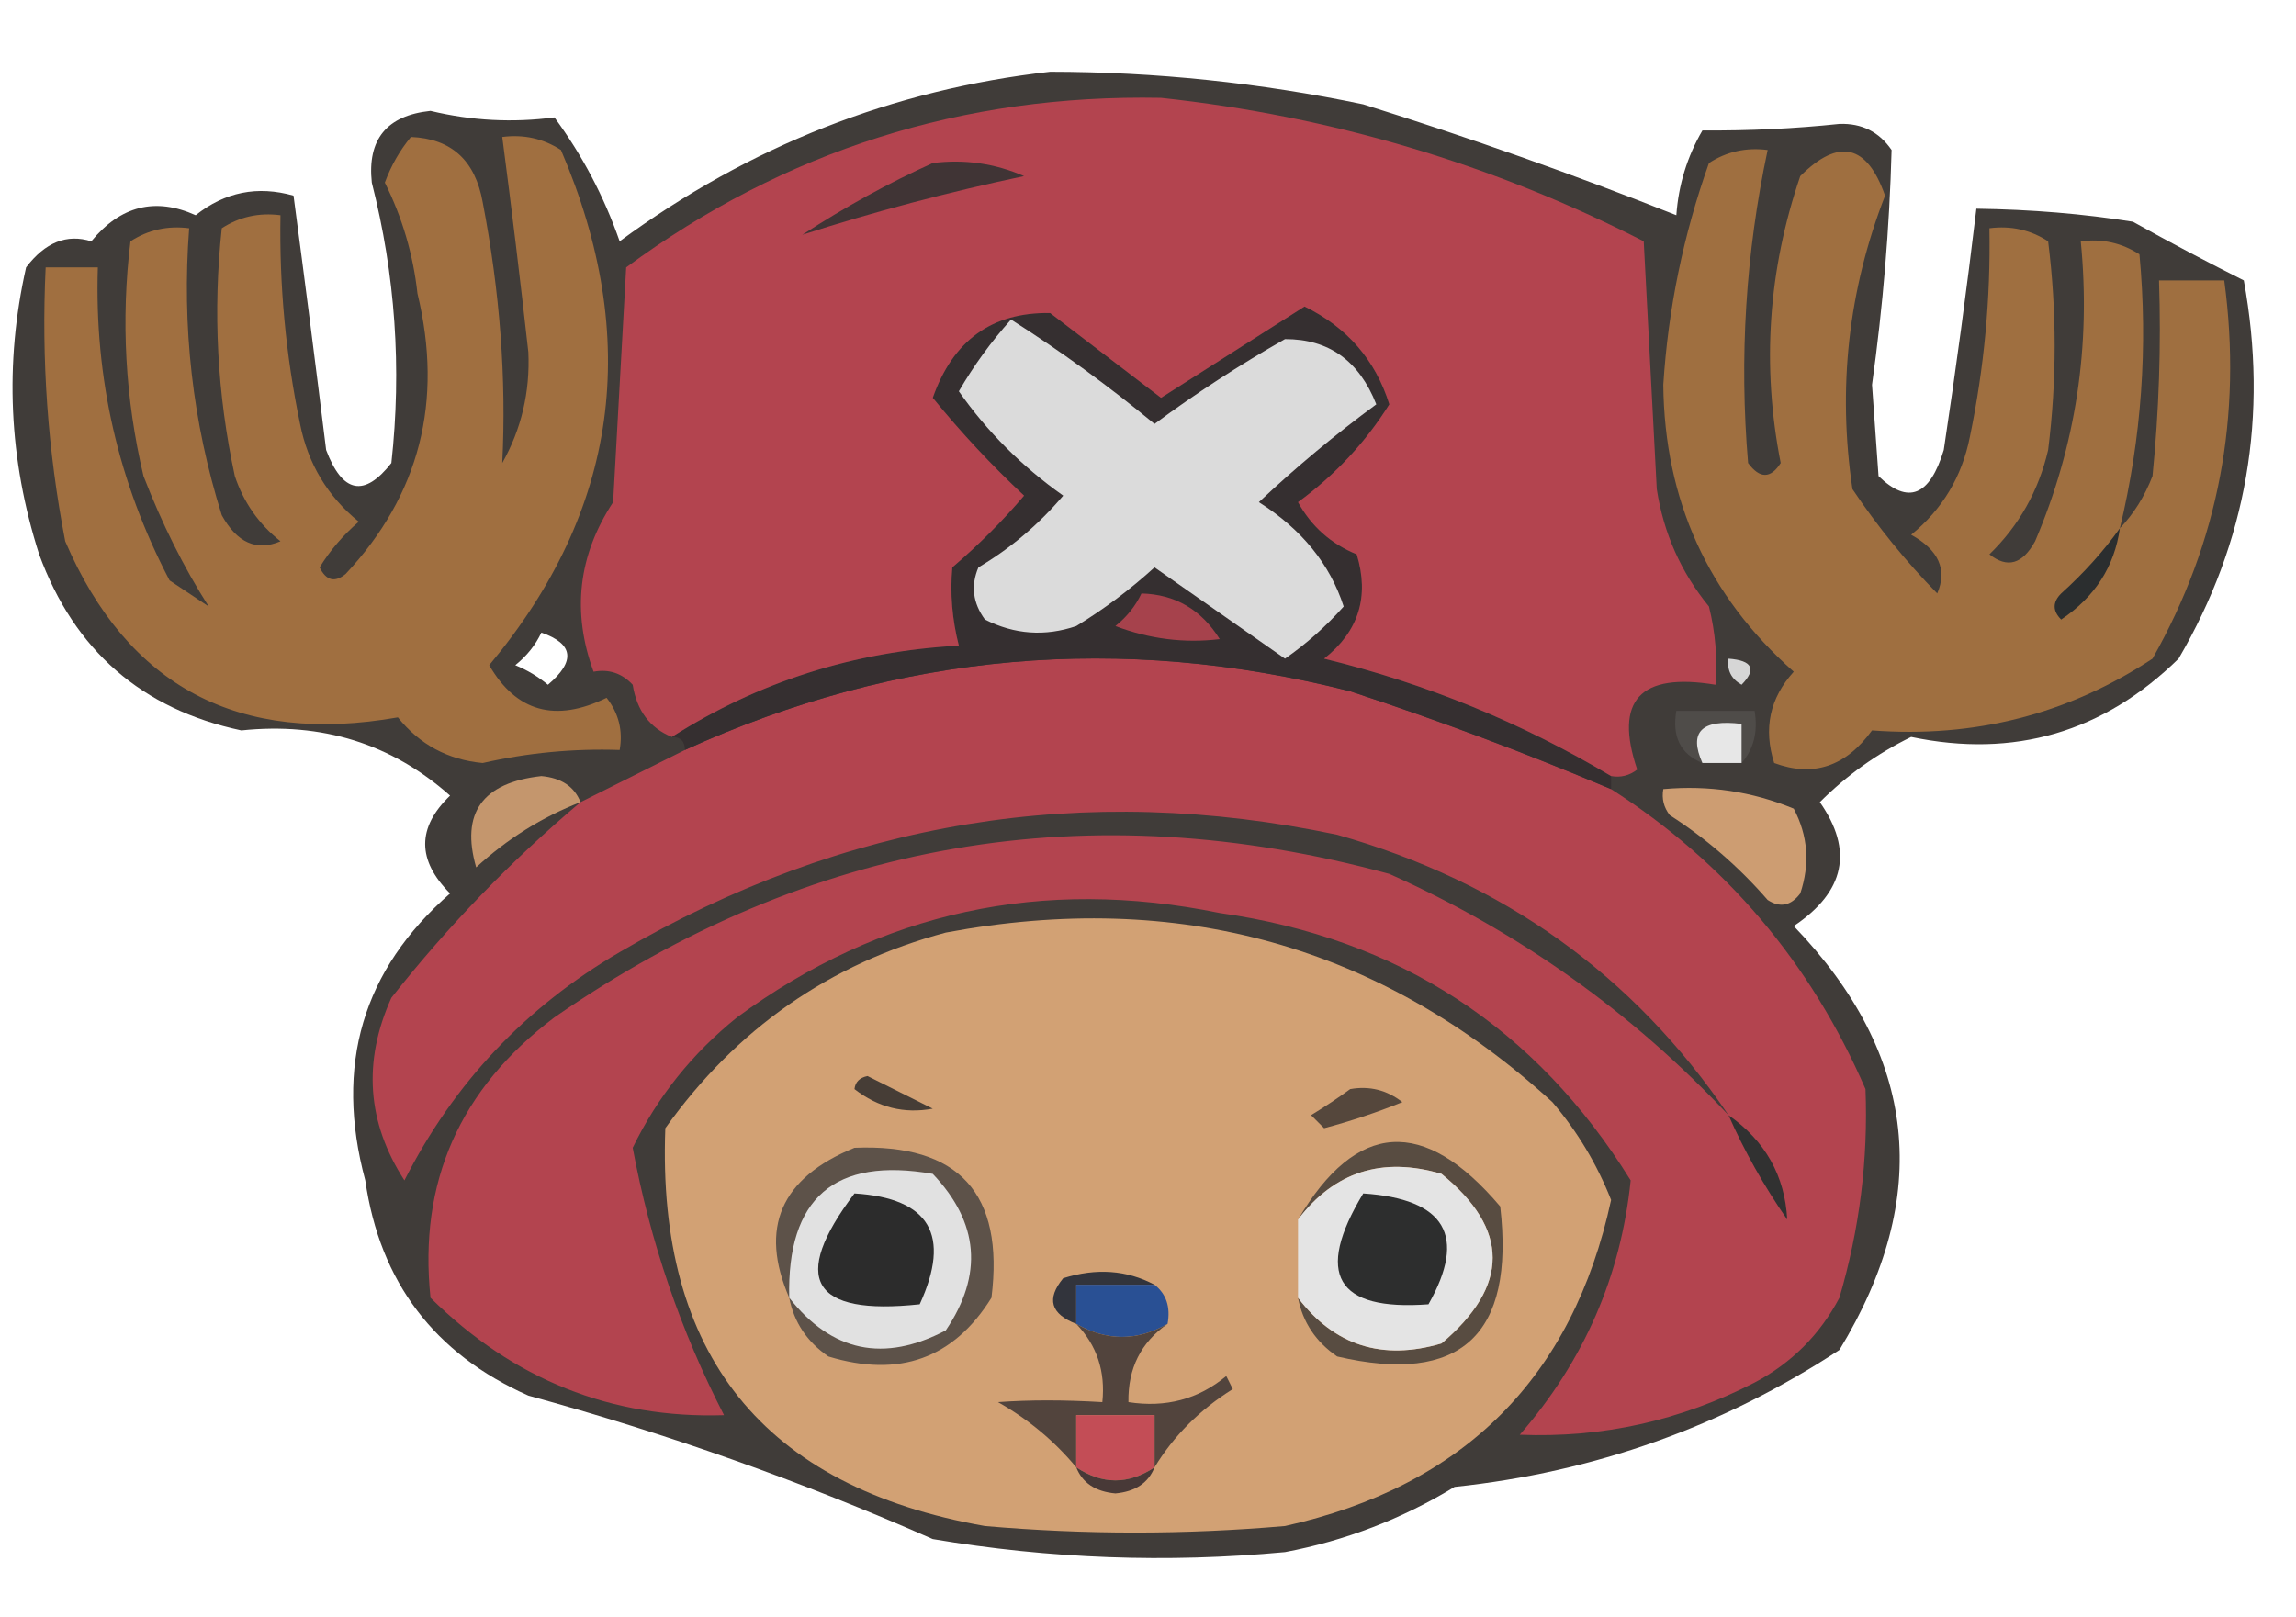 <?xml version="1.0" encoding="UTF-8"?>
<!DOCTYPE svg PUBLIC "-//W3C//DTD SVG 1.1//EN" "http://www.w3.org/Graphics/SVG/1.1/DTD/svg11.dtd">
<svg xmlns="http://www.w3.org/2000/svg" version="1.1" width="176px" height="124px" style="shape-rendering:geometricPrecision; text-rendering:geometricPrecision; image-rendering:optimizeQuality; fill-rule:evenodd; clip-rule:evenodd" xmlns:xlink="http://www.w3.org/1999/xlink">
<g><path style="opacity:1" fill="#403c39" d="M 80.5,5.5 C 88.584,5.51 96.584,6.344 104.5,8C 112.638,10.545 120.638,13.379 128.5,16.5C 128.665,14.173 129.331,12.007 130.5,10C 134.078,10.028 137.578,9.861 141,9.5C 142.711,9.439 144.044,10.106 145,11.5C 144.839,17.497 144.339,23.497 143.5,29.5C 143.667,31.833 143.833,34.167 144,36.5C 146.263,38.708 147.929,38.041 149,34.5C 149.936,28.299 150.769,22.133 151.5,16C 155.717,16.06 159.717,16.393 163.5,17C 166.322,18.574 169.156,20.074 172,21.5C 173.897,31.875 172.23,41.542 167,50.5C 161.232,56.15 154.399,58.15 146.5,56.5C 143.888,57.779 141.555,59.445 139.5,61.5C 142.093,65.203 141.427,68.37 137.5,71C 147,80.887 148.167,91.72 141,103.5C 132.062,109.369 122.229,112.869 111.5,114C 107.469,116.455 103.136,118.121 98.5,119C 89.447,119.846 80.447,119.513 71.5,118C 61.45,113.57 51.116,109.903 40.5,107C 33.291,103.793 29.125,98.293 28,90.5C 25.628,81.68 27.795,74.347 34.5,68.5C 31.956,65.947 31.956,63.447 34.5,61C 30.023,57.023 24.69,55.356 18.5,56C 10.87,54.373 5.704,49.873 3,42.5C 0.669,35.211 0.335,27.878 2,20.5C 3.46,18.578 5.127,17.911 7,18.5C 9.241,15.773 11.907,15.106 15,16.5C 17.243,14.718 19.743,14.218 22.5,15C 23.359,21.445 24.192,27.945 25,34.5C 26.251,37.816 27.918,38.15 30,35.5C 30.803,28.241 30.303,21.075 28.5,14C 28.145,10.686 29.645,8.852 33,8.5C 36.14,9.255 39.307,9.422 42.5,9C 44.636,11.9 46.303,15.066 47.5,18.5C 57.439,11.193 68.439,6.859 80.5,5.5 Z M 41.5,48.5 C 43.97,49.36 44.137,50.694 42,52.5C 41.25,51.874 40.416,51.374 39.5,51C 40.38,50.292 41.047,49.458 41.5,48.5 Z M 133.5,58.5 C 132.5,58.5 131.5,58.5 130.5,58.5C 129.433,56.12 130.433,55.12 133.5,55.5C 133.5,56.5 133.5,57.5 133.5,58.5 Z"/></g>
<g><path style="opacity:1" fill="#b3444f" d="M 123.5,60.5 C 132.298,66.138 138.798,73.805 143,83.5C 143.211,88.91 142.544,94.243 141,99.5C 139.5,102.333 137.333,104.5 134.5,106C 128.81,108.924 122.81,110.257 116.5,110C 121.417,104.34 124.25,97.84 125,90.5C 117.73,78.777 107.23,71.944 93.5,70C 79.878,67.22 67.545,69.886 56.5,78C 53.059,80.768 50.393,84.101 48.5,88C 49.838,95.191 52.171,102.024 55.5,108.5C 46.859,108.776 39.359,105.776 33,99.5C 32.073,90.642 35.239,83.475 42.5,78C 62.131,64.407 83.464,60.74 106.5,67C 116.436,71.445 125.103,77.611 132.5,85.5C 125.239,74.772 115.239,67.605 102.5,64C 83.088,59.917 64.755,62.917 47.5,73C 40.282,77.218 34.782,83.052 31,90.5C 28.131,86.06 27.797,81.394 30,76.5C 34.364,70.97 39.198,65.97 44.5,61.5C 47.14,60.18 49.807,58.847 52.5,57.5C 68.884,50.024 85.884,48.524 103.5,53C 110.297,55.236 116.964,57.736 123.5,60.5 Z"/></g>
<g><path style="opacity:1" fill="#d6d6d6" d="M 132.5,50.5 C 134.337,50.639 134.67,51.306 133.5,52.5C 132.702,52.043 132.369,51.376 132.5,50.5 Z"/></g>
<g><path style="opacity:1" fill="#352f30" d="M 123.5,59.5 C 123.5,59.833 123.5,60.167 123.5,60.5C 116.964,57.736 110.297,55.236 103.5,53C 85.884,48.524 68.884,50.024 52.5,57.5C 52.5,56.833 52.167,56.5 51.5,56.5C 58.143,52.27 65.476,49.937 73.5,49.5C 72.986,47.488 72.82,45.488 73,43.5C 75.035,41.76 76.869,39.926 78.5,38C 76.024,35.689 73.691,33.189 71.5,30.5C 73.05,26.091 76.05,23.925 80.5,24C 83.344,26.181 86.178,28.348 89,30.5C 92.667,28.167 96.333,25.833 100,23.5C 103.267,25.097 105.434,27.597 106.5,31C 104.665,33.928 102.332,36.428 99.5,38.5C 100.528,40.361 102.028,41.695 104,42.5C 104.986,45.742 104.152,48.408 101.5,50.5C 109.299,52.401 116.633,55.401 123.5,59.5 Z"/></g>
<g><path style="opacity:1" fill="#9f6f40" d="M 162.5,40.5 C 163.558,39.4 164.392,38.066 165,36.5C 165.499,31.511 165.666,26.511 165.5,21.5C 167.167,21.5 168.833,21.5 170.5,21.5C 171.899,31.88 170.065,41.546 165,50.5C 158.53,54.759 151.363,56.593 143.5,56C 141.49,58.775 138.99,59.608 136,58.5C 135.161,55.86 135.661,53.527 137.5,51.5C 130.925,45.681 127.592,38.348 127.5,29.5C 127.872,23.676 129.039,18.009 131,12.5C 132.356,11.62 133.856,11.287 135.5,11.5C 133.815,19.422 133.315,27.422 134,35.5C 134.893,36.711 135.726,36.711 136.5,35.5C 135.034,28.059 135.534,20.726 138,13.5C 140.952,10.559 143.119,11.059 144.5,15C 141.682,22.248 140.849,29.748 142,37.5C 143.938,40.389 146.105,43.056 148.5,45.5C 149.282,43.671 148.616,42.171 146.5,41C 148.894,39.048 150.394,36.548 151,33.5C 152.095,28.22 152.595,22.887 152.5,17.5C 154.144,17.287 155.644,17.62 157,18.5C 157.667,23.833 157.667,29.167 157,34.5C 156.274,37.621 154.774,40.287 152.5,42.5C 153.868,43.594 155.035,43.26 156,41.5C 159.125,34.181 160.292,26.515 159.5,18.5C 161.144,18.287 162.644,18.62 164,19.5C 164.66,26.585 164.16,33.586 162.5,40.5 Z"/></g>
<g><path style="opacity:1" fill="#2b2e2f" d="M 162.5,40.5 C 162.082,43.439 160.582,45.772 158,47.5C 157.333,46.833 157.333,46.167 158,45.5C 159.736,43.937 161.236,42.27 162.5,40.5 Z"/></g>
<g><path style="opacity:1" fill="#a06f40" d="M 31.5,10.5 C 34.595,10.626 36.428,12.293 37,15.5C 38.324,22.382 38.824,29.049 38.5,35.5C 39.969,32.886 40.636,30.052 40.5,27C 39.886,21.486 39.219,15.986 38.5,10.5C 40.144,10.287 41.644,10.62 43,11.5C 49.224,25.996 47.391,39.163 37.5,51C 39.573,54.58 42.573,55.414 46.5,53.5C 47.429,54.689 47.762,56.022 47.5,57.5C 43.958,57.38 40.458,57.714 37,58.5C 34.336,58.251 32.169,57.085 30.5,55C 18.291,57.149 9.791,52.649 5,41.5C 3.661,34.574 3.161,27.574 3.5,20.5C 4.833,20.5 6.167,20.5 7.5,20.5C 7.23,28.986 9.064,36.986 13,44.5C 14,45.167 15,45.833 16,46.5C 14.09,43.504 12.423,40.171 11,36.5C 9.594,30.558 9.261,24.558 10,18.5C 11.356,17.62 12.856,17.287 14.5,17.5C 13.927,25.035 14.761,32.368 17,39.5C 18.171,41.616 19.671,42.282 21.5,41.5C 19.841,40.183 18.674,38.517 18,36.5C 16.645,30.215 16.311,23.882 17,17.5C 18.356,16.62 19.856,16.287 21.5,16.5C 21.405,21.887 21.905,27.22 23,32.5C 23.606,35.548 25.106,38.048 27.5,40C 26.313,41.02 25.313,42.186 24.5,43.5C 25.002,44.521 25.668,44.688 26.5,44C 32.164,37.941 33.998,30.774 32,22.5C 31.67,19.511 30.836,16.678 29.5,14C 29.978,12.697 30.645,11.531 31.5,10.5 Z"/></g>
<g><path style="opacity:1" fill="#b3444f" d="M 123.5,59.5 C 116.633,55.401 109.299,52.401 101.5,50.5C 104.152,48.408 104.986,45.742 104,42.5C 102.028,41.695 100.528,40.361 99.5,38.5C 102.332,36.428 104.665,33.928 106.5,31C 105.434,27.597 103.267,25.097 100,23.5C 96.333,25.833 92.667,28.167 89,30.5C 86.178,28.348 83.344,26.181 80.5,24C 76.05,23.925 73.05,26.091 71.5,30.5C 73.691,33.189 76.024,35.689 78.5,38C 76.869,39.926 75.035,41.76 73,43.5C 72.82,45.488 72.986,47.488 73.5,49.5C 65.476,49.937 58.143,52.27 51.5,56.5C 49.815,55.816 48.815,54.483 48.5,52.5C 47.675,51.614 46.675,51.281 45.5,51.5C 43.819,46.917 44.319,42.584 47,38.5C 47.333,32.5 47.667,26.5 48,20.5C 60.14,11.545 73.807,7.211 89,7.5C 102.086,8.91 114.419,12.577 126,18.5C 126.333,24.833 126.667,31.167 127,37.5C 127.521,40.874 128.854,43.874 131,46.5C 131.495,48.473 131.662,50.473 131.5,52.5C 125.711,51.537 123.711,53.704 125.5,59C 124.906,59.464 124.239,59.631 123.5,59.5 Z"/></g>
<g><path style="opacity:1" fill="#a6424c" d="M 87.5,45.5 C 90.084,45.569 92.084,46.736 93.5,49C 90.793,49.328 88.126,48.995 85.5,48C 86.38,47.292 87.047,46.458 87.5,45.5 Z"/></g>
<g><path style="opacity:1" fill="#dbdbdb" d="M 77.5,24.5 C 81.285,26.903 84.952,29.57 88.5,32.5C 91.698,30.137 95.032,27.97 98.5,26C 101.852,25.989 104.185,27.656 105.5,31C 102.349,33.317 99.349,35.817 96.5,38.5C 99.783,40.58 101.949,43.247 103,46.5C 101.649,48.019 100.149,49.352 98.5,50.5C 95.167,48.167 91.833,45.833 88.5,43.5C 86.641,45.192 84.641,46.692 82.5,48C 80.098,48.814 77.765,48.647 75.5,47.5C 74.572,46.232 74.405,44.899 75,43.5C 77.46,42.042 79.627,40.209 81.5,38C 78.341,35.768 75.674,33.101 73.5,30C 74.65,28.019 75.984,26.186 77.5,24.5 Z"/></g>
<g><path style="opacity:1" fill="#403435" d="M 71.5,12.5 C 73.924,12.192 76.257,12.526 78.5,13.5C 72.649,14.735 66.983,16.235 61.5,18C 64.767,15.87 68.1,14.037 71.5,12.5 Z"/></g>
<g><path style="opacity:0.204" fill="#8a8b8b" d="M 133.5,58.5 C 133.5,57.5 133.5,56.5 133.5,55.5C 130.433,55.12 129.433,56.12 130.5,58.5C 128.824,57.817 128.157,56.483 128.5,54.5C 130.5,54.5 132.5,54.5 134.5,54.5C 134.768,56.099 134.434,57.432 133.5,58.5 Z M 133.5,58.5 C 132.5,58.5 131.5,58.5 130.5,58.5C 129.433,56.12 130.433,55.12 133.5,55.5C 133.5,56.5 133.5,57.5 133.5,58.5 Z"/></g>
<g><path style="opacity:1" fill="#c4966d" d="M 44.5,61.5 C 41.553,62.644 38.887,64.311 36.5,66.5C 35.301,62.34 36.968,60.006 41.5,59.5C 43.03,59.64 44.03,60.306 44.5,61.5 Z"/></g>
<g><path style="opacity:1" fill="#cd9d72" d="M 127.5,60.5 C 130.978,60.184 134.312,60.684 137.5,62C 138.591,64.064 138.758,66.231 138,68.5C 137.282,69.451 136.449,69.617 135.5,69C 133.295,66.46 130.795,64.293 128,62.5C 127.536,61.906 127.369,61.239 127.5,60.5 Z"/></g>
<g><path style="opacity:1" fill="#313131" d="M 132.5,85.5 C 135.32,87.478 136.82,90.145 137,93.5C 135.223,90.941 133.723,88.274 132.5,85.5 Z"/></g>
<g><path style="opacity:1" fill="#d2a174" d="M 72.5,71.5 C 90.346,68.165 105.846,72.498 119,84.5C 120.914,86.748 122.414,89.248 123.5,92C 120.553,105.614 112.22,113.947 98.5,117C 90.833,117.667 83.167,117.667 75.5,117C 58.513,114.005 50.346,103.839 51,86.5C 56.438,78.875 63.605,73.875 72.5,71.5 Z"/></g>
<g><path style="opacity:1" fill="#584c41" d="M 99.5,99.5 C 102.293,103.171 105.96,104.338 110.5,103C 115.726,98.585 115.726,94.251 110.5,90C 105.96,88.662 102.293,89.829 99.5,93.5C 103.982,85.918 109.149,85.584 115,92.5C 116.135,102.372 111.968,106.205 102.5,104C 100.859,102.871 99.859,101.371 99.5,99.5 Z"/></g>
<g><path style="opacity:1" fill="#32343c" d="M 88.5,98.5 C 86.5,98.5 84.5,98.5 82.5,98.5C 82.5,99.5 82.5,100.5 82.5,101.5C 80.534,100.745 80.2,99.579 81.5,98C 84.038,97.204 86.372,97.371 88.5,98.5 Z"/></g>
<g><path style="opacity:1" fill="#295094" d="M 88.5,98.5 C 89.404,99.209 89.737,100.209 89.5,101.5C 87.167,102.833 84.833,102.833 82.5,101.5C 82.5,100.5 82.5,99.5 82.5,98.5C 84.5,98.5 86.5,98.5 88.5,98.5 Z"/></g>
<g><path style="opacity:1" fill="#e4e4e4" d="M 99.5,99.5 C 99.5,97.5 99.5,95.5 99.5,93.5C 102.293,89.829 105.96,88.662 110.5,90C 115.726,94.251 115.726,98.585 110.5,103C 105.96,104.338 102.293,103.171 99.5,99.5 Z"/></g>
<g><path style="opacity:1" fill="#2d2e2e" d="M 104.5,91.5 C 110.803,91.924 112.469,94.757 109.5,100C 102.421,100.527 100.754,97.694 104.5,91.5 Z"/></g>
<g><path style="opacity:1" fill="#5d5249" d="M 60.5,99.5 C 58.179,94.14 59.846,90.306 65.5,88C 73.502,87.671 77.002,91.504 76,99.5C 73.103,104.155 68.937,105.655 63.5,104C 61.859,102.871 60.859,101.371 60.5,99.5 Z"/></g>
<g><path style="opacity:1" fill="#e1e1e1" d="M 60.5,99.5 C 60.313,91.853 63.98,88.686 71.5,90C 75.05,93.731 75.383,97.731 72.5,102C 67.757,104.489 63.757,103.655 60.5,99.5 Z"/></g>
<g><path style="opacity:1" fill="#2c2c2c" d="M 65.5,91.5 C 71.264,91.86 72.931,94.693 70.5,100C 62.209,100.89 60.542,98.057 65.5,91.5 Z"/></g>
<g><path style="opacity:1" fill="#55473c" d="M 103.5,83.5 C 104.978,83.238 106.311,83.571 107.5,84.5C 105.535,85.292 103.535,85.959 101.5,86.5C 101.167,86.167 100.833,85.833 100.5,85.5C 101.602,84.824 102.602,84.158 103.5,83.5 Z"/></g>
<g><path style="opacity:1" fill="#463d36" d="M 65.5,83.5 C 65.56,82.957 65.893,82.624 66.5,82.5C 68.167,83.333 69.833,84.167 71.5,85C 69.305,85.409 67.305,84.909 65.5,83.5 Z"/></g>
<g><path style="opacity:1" fill="#52443d" d="M 82.5,101.5 C 84.833,102.833 87.167,102.833 89.5,101.5C 87.455,102.923 86.455,104.923 86.5,107.5C 89.365,107.945 91.865,107.278 94,105.5C 94.167,105.833 94.333,106.167 94.5,106.5C 91.982,108.071 89.982,110.071 88.5,112.5C 88.5,111.167 88.5,109.833 88.5,108.5C 86.5,108.5 84.5,108.5 82.5,108.5C 82.5,109.833 82.5,111.167 82.5,112.5C 80.832,110.487 78.832,108.82 76.5,107.5C 78.886,107.324 81.552,107.324 84.5,107.5C 84.748,105.142 84.081,103.142 82.5,101.5 Z"/></g>
<g><path style="opacity:1" fill="#c34d56" d="M 88.5,112.5 C 86.5,113.833 84.5,113.833 82.5,112.5C 82.5,111.167 82.5,109.833 82.5,108.5C 84.5,108.5 86.5,108.5 88.5,108.5C 88.5,109.833 88.5,111.167 88.5,112.5 Z"/></g>
<g><path style="opacity:1" fill="#483937" d="M 82.5,112.5 C 84.5,113.833 86.5,113.833 88.5,112.5C 88.03,113.693 87.03,114.36 85.5,114.5C 83.97,114.36 82.97,113.693 82.5,112.5 Z"/></g>
</svg>
